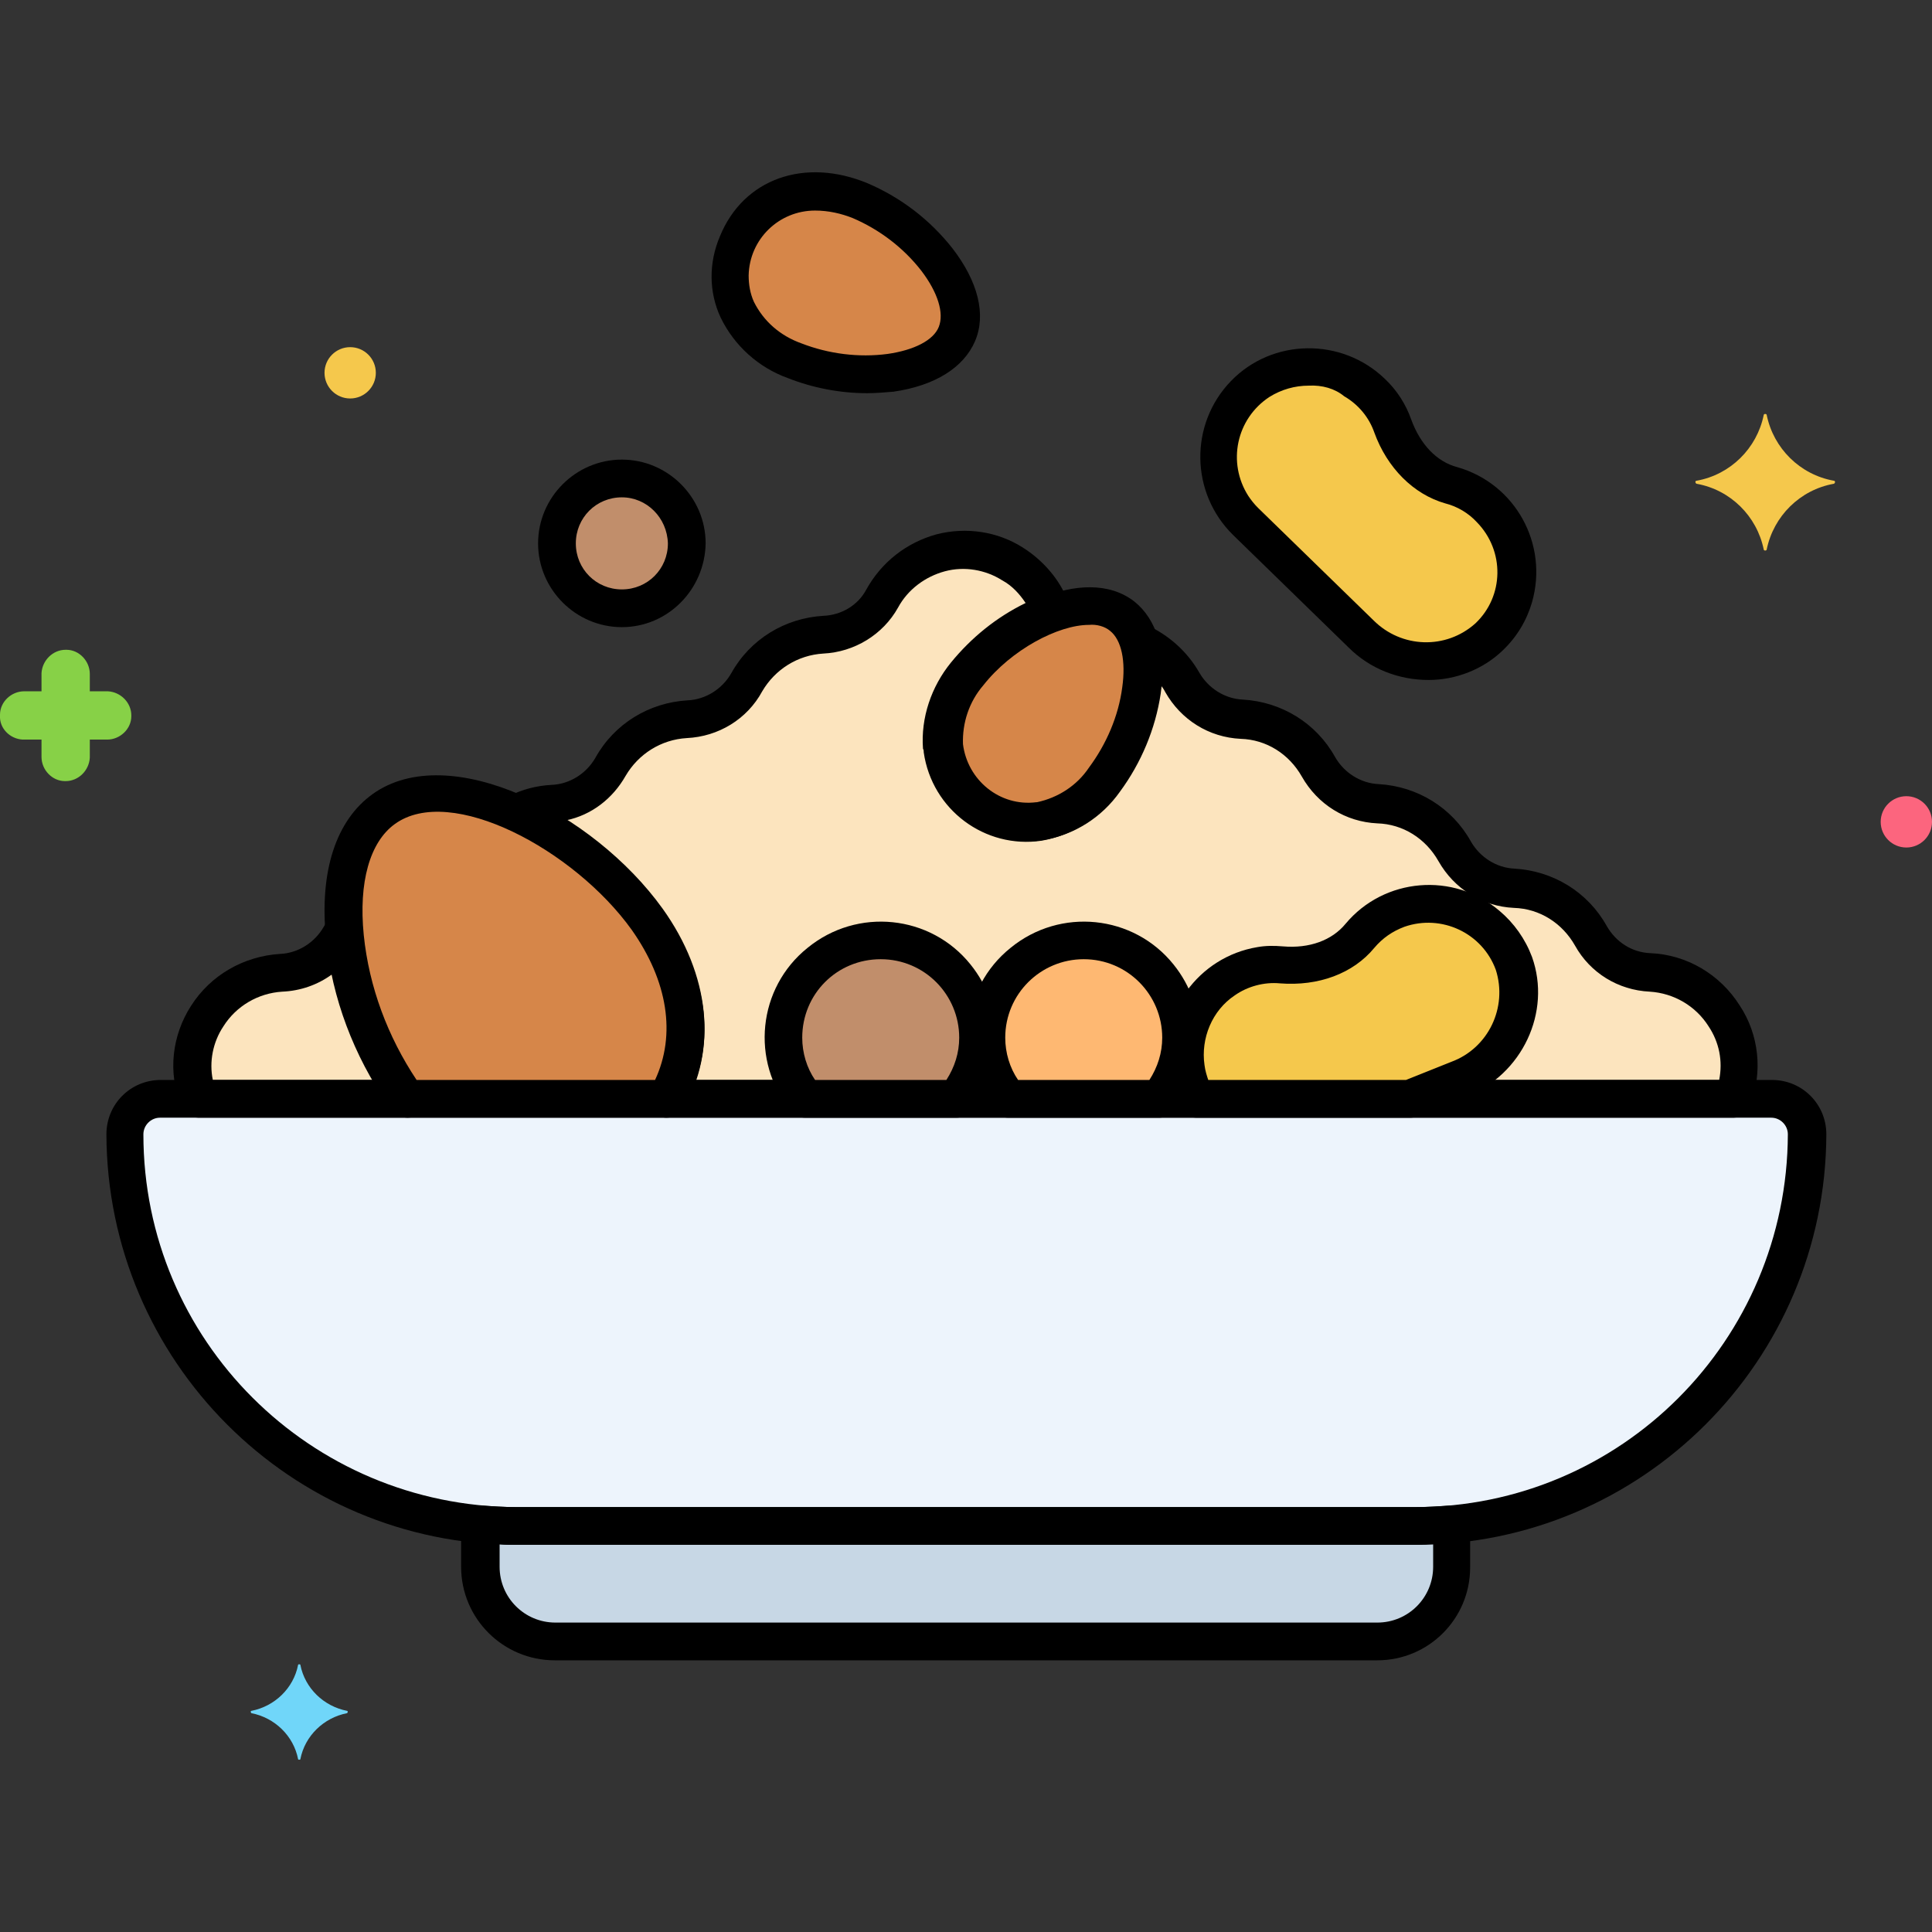 <svg id="Layer_1" enable-background="new 0 0 256 256" height="512" viewBox="0 0 256 256" width="512" xmlns="http://www.w3.org/2000/svg"><rect x="0" y="0" width="256" height="256" fill="#333333" stroke="none"/><g id="Layer_57"><g><path d="m218.8 128.9c-3.3-.1-6.3-2-7.8-4.9-2.1-3.7-5.9-6.1-10.2-6.3-3.3-.1-6.3-2-7.9-4.9-2.1-3.7-5.9-6.1-10.2-6.3-3.3-.1-6.3-2-7.9-4.9-2.1-3.7-5.9-6.1-10.2-6.3-3.3-.1-6.3-2-7.9-4.9-1.3-2.3-3.3-4.2-5.8-5.3 1.6 5.1-.7 13.1-4.6 18.2-5 6.5-12 7.1-17 3.2s-6.1-10.8-1.1-17.3c3-3.8 7.1-6.6 11.6-8.2-.4-.5-.8-1-1.1-1.6-3.1-6-10.5-8.3-16.5-5.2-2.2 1.1-4 2.9-5.1 5.1-1.6 2.9-4.5 4.7-7.8 4.8-4.2.2-8.1 2.6-10.2 6.3-1.6 2.9-4.6 4.8-7.9 4.9-4.2.2-8.1 2.6-10.2 6.3-1.6 2.9-4.6 4.8-7.9 4.9-1.6.1-3.3.5-4.7 1.2 6.8 3.2 12.7 8 17.2 14 6.1 8.5 6.4 17.3 2.6 23.8h141.3c3.4-7.9-2.9-16.2-10.7-16.6z" fill="#fce4be"/><path d="m53.5 145c-4.4-6.4-7.1-13.9-7.8-21.7-.2.3-.4.5-.5.8-1.6 2.9-4.6 4.7-7.9 4.9-7.9.3-14.1 8.7-10.9 16.7h27.6c-.2-.3-.4-.5-.5-.7z" fill="#fce4be"/><path d="m184.7 56.4c-.9-2.5-2.7-4.7-5-6.1-5.6-3.4-13-1.7-16.4 4-2.9 4.8-2.1 10.9 1.9 14.8l15.2 14.9c4.7 4.6 12.3 4.9 17 .4 4.7-4.6 4.9-12.1.3-16.9-1.5-1.5-3.3-2.6-5.3-3.2-3.7-1-6.4-4.2-7.7-7.9z" fill="#f5c84c"/><path d="m234.8 145.6h-213.6c-2.6 0-4.7 2.1-4.7 4.7.1 28.6 23.3 51.8 51.9 51.9h119.1c28.6-.1 51.8-23.3 51.9-51.9 0-2.6-2.1-4.6-4.6-4.7z" fill="#edf4fc"/><path d="m187.5 202.2h-119c-1.6 0-3.2-.1-4.8-.2v5.7c0 5.5 4.4 9.9 9.9 9.9h108.9c5.5 0 9.9-4.4 9.9-9.9v-5.7c-1.6.1-3.2.2-4.9.2z" fill="#c7d7e5"/><path d="m105.3 47.8c-7.6-3.1-10.1-9.7-7.7-15.5s8.8-8.8 16.4-5.6 15.2 11.8 12.8 17.6-13.9 6.6-21.5 3.5z" fill="#d68649"/><circle cx="82.4" cy="72" fill="#c18e6b" r="8.6"/><path d="m46 226.7c-3.1-.6-5.6-3-6.2-6.1 0-.1-.3-.1-.3 0-.6 3.1-3.1 5.5-6.2 6.1-.1 0-.1.2 0 .3 3.1.6 5.6 3 6.2 6.1 0 .1.3.1.3 0 .6-3.1 3.1-5.5 6.2-6.1.1-.1.1-.3 0-.3z" fill="#70d6f9"/><path d="m3.2 98h2.3v2.3c0 1.7 1.4 3.2 3.1 3.2h.1c1.7 0 3.1-1.4 3.2-3.1v-2.4h2.3c1.7 0 3.2-1.4 3.2-3.1v-.1c0-1.7-1.4-3.1-3.1-3.2h-2.4v-2.3c0-1.7-1.4-3.2-3.1-3.2h-.1c-1.7 0-3.1 1.4-3.2 3.1v2.4h-2.3c-1.7 0-3.2 1.4-3.2 3.1v.1c-.1 1.7 1.3 3.1 3 3.2z" fill="#87d147"/><circle cx="46.4" cy="49.4" fill="#f5c84c" r="3.4"/><circle cx="252.6" cy="108.9" fill="#fc657e" r="3.4"/><path d="m224.8 63.7c4.5-.8 8-4.3 8.9-8.7 0-.2.4-.2.4 0 .9 4.4 4.4 7.9 8.9 8.7.2 0 .2.3 0 .4-4.5.8-8 4.3-8.9 8.7 0 .2-.4.2-.4 0-.9-4.4-4.4-7.9-8.9-8.7-.2-.1-.2-.4 0-.4z" fill="#f5c84c"/><path d="m189.3 90.1c-4 0-7.8-1.5-10.6-4.3l-15.3-14.9c-5.7-5.6-5.8-14.7-.3-20.4s14.7-5.8 20.4-.3c1.6 1.5 2.8 3.4 3.5 5.4 1.2 3.3 3.4 5.6 6.1 6.3 7.7 2.2 12.1 10.2 9.9 17.9-.7 2.4-2 4.6-3.9 6.4-2.6 2.5-6.2 3.9-9.8 3.9zm-15.9-39c-1.8 0-3.6.5-5.2 1.5-4.4 2.9-5.6 8.7-2.8 13.1.4.6.8 1.1 1.3 1.6l15.3 14.9c3.7 3.7 9.6 3.9 13.5.4 3.8-3.6 3.9-9.6.2-13.4-1.1-1.2-2.6-2.1-4.2-2.5-4.2-1.2-7.7-4.7-9.4-9.4-.7-2-2.1-3.7-4-4.8-1.2-1-2.9-1.5-4.7-1.4z"/><path d="m187.5 204.7h-119c-30 0-54.3-24.4-54.4-54.4 0-4 3.2-7.2 7.2-7.2h213.5c4 0 7.2 3.2 7.2 7.2-.1 30-24.4 54.4-54.5 54.4zm-166.3-56.6c-1.2 0-2.2 1-2.2 2.2 0 27.3 22.1 49.3 49.4 49.4h119.1c27.3 0 49.3-22.1 49.4-49.4 0-1.2-1-2.2-2.2-2.2z"/><path d="m182.5 220h-109c-6.8 0-12.4-5.5-12.4-12.4v-5.6c0-1.4 1.1-2.5 2.5-2.5h.2c1.6.1 3.1.2 4.6.2h119.1c1.5 0 3-.1 4.6-.2 1.4-.1 2.6.9 2.7 2.3v.2 5.7c0 6.8-5.5 12.3-12.3 12.3zm-116.3-15.4v3c0 4.1 3.3 7.4 7.4 7.4h108.9c4.1 0 7.4-3.3 7.4-7.4v-3c-.8 0-1.5.1-2.3.1h-119.1c-.8 0-1.6 0-2.3-.1z"/><path d="m114.9 52.1c-3.6 0-7.2-.7-10.5-2-3.9-1.4-7.1-4.3-8.9-8-1.6-3.4-1.6-7.3-.1-10.8 3.1-7.6 11.2-10.5 19.6-7 4.4 1.9 8.2 4.8 11.2 8.6 3.4 4.4 4.5 8.8 3 12.3s-5.3 5.9-10.8 6.7c-1.2.1-2.4.2-3.5.2zm-6.9-24.2c-4.8 0-8.7 3.8-8.8 8.6 0 1.2.2 2.4.7 3.5 1.3 2.6 3.5 4.5 6.3 5.5 3.6 1.4 7.6 1.9 11.4 1.4 3.5-.5 6.1-1.8 6.8-3.6s-.1-4.5-2.3-7.4c-2.4-3.1-5.6-5.5-9.1-7-1.5-.6-3.2-1-5-1z"/><path d="m54 148.1h-27.7c-1 0-1.9-.6-2.3-1.6-1.8-4.4-1.2-9.3 1.3-13.2 2.6-4.1 7-6.6 11.8-6.9 2.4-.1 4.6-1.5 5.8-3.6.2-.3.3-.6.5-.8l.1-.2c.8-1.1 2.3-1.5 3.5-.7.6.4 1 1.1 1.1 1.9.7 7.3 3.2 14.4 7.4 20.4.1.1.2.2.2.3.1.1.2.2.3.3.8 1.1.6 2.7-.5 3.5-.4.5-1 .6-1.5.6zm-25.8-5h21.2c-2.5-4.4-4.3-9.1-5.4-14-1.9 1.4-4.2 2.2-6.6 2.3-3.2.2-6.1 1.9-7.8 4.6-1.4 2.1-1.9 4.7-1.4 7.1z"/><path d="m229.7 148.1h-141.4c-1.4 0-2.5-1.1-2.5-2.5 0-.4.1-.9.3-1.3 3.6-6.2 2.7-13.9-2.5-21.1-4.2-5.7-9.8-10.2-16.2-13.2-1.3-.6-1.8-2.1-1.2-3.3.2-.5.7-1 1.2-1.2 1.8-.9 3.7-1.4 5.7-1.5 2.4-.1 4.6-1.5 5.8-3.6 2.5-4.5 7.1-7.3 12.2-7.6 2.4-.1 4.6-1.5 5.8-3.6 2.5-4.5 7.1-7.3 12.2-7.6 2.4-.1 4.6-1.4 5.7-3.5 2-3.6 5.3-6.2 9.3-7.3 3.9-1 8.1-.4 11.5 1.8 2.2 1.4 4.1 3.4 5.3 5.7.2.4.5.8.8 1.2.9 1.1.7 2.6-.3 3.5-.2.2-.5.4-.8.4-4.1 1.4-7.7 4-10.4 7.4-1.9 2.2-2.8 5-2.7 7.8.6 4.8 4.9 8.3 9.7 7.7h.1c2.8-.6 5.3-2.2 6.9-4.6 3.6-4.6 5.5-11.8 4.2-15.9-.4-1.3.3-2.7 1.7-3.1.6-.2 1.2-.1 1.8.1 2.9 1.3 5.4 3.5 7 6.3 1.2 2.1 3.4 3.5 5.8 3.6 5.1.3 9.7 3.1 12.2 7.6 1.2 2.1 3.4 3.5 5.8 3.6 5.1.3 9.7 3.1 12.2 7.6 1.2 2.1 3.4 3.5 5.8 3.6 5.1.3 9.7 3.1 12.2 7.6 1.2 2.1 3.3 3.5 5.8 3.6 4.8.2 9.2 2.8 11.8 6.9 2.6 3.9 3.1 8.9 1.4 13.2-.3 1.1-1.2 1.7-2.2 1.7zm-137.5-5h135.6c.5-2.5 0-5-1.4-7.1-1.7-2.7-4.6-4.4-7.8-4.6-4.2-.2-7.9-2.5-9.9-6.1-1.7-3-4.7-4.9-8.1-5-4.2-.2-7.9-2.5-10-6.2-1.7-3-4.7-4.9-8.1-5-4.2-.2-7.9-2.5-10-6.2-1.7-3-4.7-4.9-8.1-5-4.2-.2-7.9-2.5-10-6.2-.2-.4-.4-.7-.7-1-.5 5.2-2.4 10.1-5.6 14.3-2.4 3.4-6 5.7-10.1 6.4-7.5 1.1-14.5-4.1-15.6-11.7 0-.2 0-.3-.1-.5-.3-4.1 1.1-8.2 3.7-11.4 2.7-3.3 6-6 9.9-7.9-.8-1.2-1.8-2.3-3.1-3-2.2-1.4-5-1.9-7.6-1.2s-4.9 2.4-6.2 4.8c-2 3.6-5.8 5.9-9.9 6.1-3.4.2-6.4 2.1-8.1 5-2 3.7-5.8 6-10 6.2-3.4.2-6.4 2.1-8.1 5-1.7 3-4.5 5.2-7.9 5.9 4.8 3.1 8.9 7 12.3 11.6 5.8 7.5 7.4 15.7 4.9 22.8z"/><path d="m82.4 83.1c-6.1 0-11.1-5-11.1-11.1s5-11.1 11.1-11.1 11.1 5 11.1 11.1c-.1 6.1-5 11.1-11.1 11.1zm0-17.2c-3.4 0-6.1 2.7-6.1 6.1s2.7 6.1 6.1 6.1 6.1-2.7 6.1-6.1c-.1-3.4-2.8-6.1-6.1-6.1z"/><path d="m129.6 137.5c0-7.1-5.8-12.9-12.9-12.9s-12.9 5.8-12.9 12.9c0 3 1 5.8 2.9 8.1h20c1.9-2.3 2.9-5.1 2.9-8.1z" fill="#c18e6b"/><path d="m156.5 137.5c0-7.1-5.8-12.9-12.9-12.9s-12.9 5.8-12.9 12.9c0 3 1 5.8 2.9 8.1h20c1.8-2.3 2.9-5.1 2.9-8.1z" fill="#feb872"/><path d="m193.2 143.1c6.1-2.4 9.5-9.2 7.3-15.3-2.2-6.2-9.1-9.4-15.3-7.2-2 .7-3.7 1.9-5.1 3.5-2.5 3-6.5 4.1-10.4 3.9-2.7-.2-5.4.5-7.6 2.1-3.8 2.6-5.8 7.2-5 11.7.2 1.4.7 2.7 1.4 3.9h28.2z" fill="#f5c84c"/><path d="m146.4 103.3c-5 6.5-12 7.1-17 3.2s-6.1-10.8-1.1-17.3 15.4-11.5 20.4-7.6 2.7 15.3-2.3 21.7z" fill="#d68649"/><path d="m54 145.6h34.3c3.8-6.6 3.5-15.3-2.6-23.8-8.3-11.6-26-21-34.9-14.6s-5.7 26.2 2.6 37.8c.2.2.4.4.6.6z" fill="#d68649"/><path d="m126.7 148.1h-20c-.8 0-1.5-.3-1.9-.9-5.4-6.6-4.4-16.3 2.2-21.6 6.6-5.4 16.3-4.4 21.6 2.2 4.6 5.7 4.6 13.8 0 19.5-.4.5-1.1.8-1.9.8zm-18.7-5h17.4c1.1-1.7 1.7-3.6 1.7-5.6 0-5.7-4.6-10.4-10.4-10.4s-10.4 4.6-10.4 10.4c0 2 .6 4 1.7 5.6z"/><path d="m153.6 148.1h-20c-.8 0-1.5-.3-1.9-.9-5.4-6.6-4.4-16.3 2.2-21.6 6.6-5.4 16.3-4.4 21.6 2.2 4.6 5.7 4.6 13.8 0 19.5-.5.5-1.2.8-1.9.8zm-18.7-5h17.4c1.1-1.7 1.7-3.6 1.7-5.6 0-5.7-4.6-10.4-10.4-10.4-5.7 0-10.4 4.6-10.4 10.4 0 2 .6 4 1.7 5.6z"/><path d="m186.7 148.1h-28.2c-.9 0-1.7-.5-2.2-1.3-.8-1.5-1.4-3.1-1.6-4.7-1.3-7.9 4.1-15.3 11.9-16.6 1.1-.2 2.2-.2 3.4-.1 3.5.3 6.5-.8 8.3-3 5.1-6.1 14.3-6.9 20.4-1.7 1.9 1.6 3.4 3.7 4.3 6.1 2.6 7.3-1.3 15.6-8.7 18.5l-6.5 2.6c-.4.2-.7.2-1.1.2zm-26.6-5h26.2l6-2.4c4.9-1.8 7.5-7.2 5.9-12.2-1.8-4.9-7.2-7.4-12.1-5.7-1.6.6-2.9 1.5-4 2.8-2.8 3.4-7.4 5.1-12.5 4.7-2.1-.2-4.3.4-6 1.6-3 2-4.5 5.7-4 9.2.1.8.3 1.4.5 2z"/><path d="m136.2 111.5c-3 0-6-1-8.3-2.9-3-2.3-4.9-5.7-5.2-9.4-.3-4.1 1.1-8.2 3.7-11.4 5.3-6.8 17.2-13.3 23.9-8.1 3 2.4 4.3 6.7 3.5 12.2-.7 4.7-2.6 9.2-5.4 13-2.4 3.4-6 5.7-10.1 6.4-.7.1-1.4.2-2.1.2zm8.1-28.7c-4.1 0-10.3 3.3-14 8-1.9 2.2-2.8 5-2.7 7.8.6 4.8 4.9 8.3 9.7 7.7h.1c2.8-.6 5.3-2.2 6.9-4.6 2.3-3.1 3.9-6.8 4.4-10.6.5-3.5-.1-6.3-1.6-7.5-.7-.6-1.8-.9-2.8-.8z"/><path d="m88.3 148.1h-34.3c-.8 0-1.5-.4-2-1l-.2-.2c-.1-.2-.3-.3-.4-.5-4.5-6.5-7.4-14.1-8.2-22-.9-8.9 1.3-15.7 6.2-19.2 10.1-7.2 29.2 2.4 38.4 15.2 6.3 8.8 7.3 18.7 2.7 26.6-.5.7-1.3 1.1-2.2 1.1zm-33.1-5h31.6c2.8-6 1.7-13.1-3.1-19.9-7.6-10.6-24-19.4-31.4-14-3.3 2.4-4.8 7.7-4.1 14.7.7 6.9 3.2 13.5 7 19.2z"/></g></g></svg>